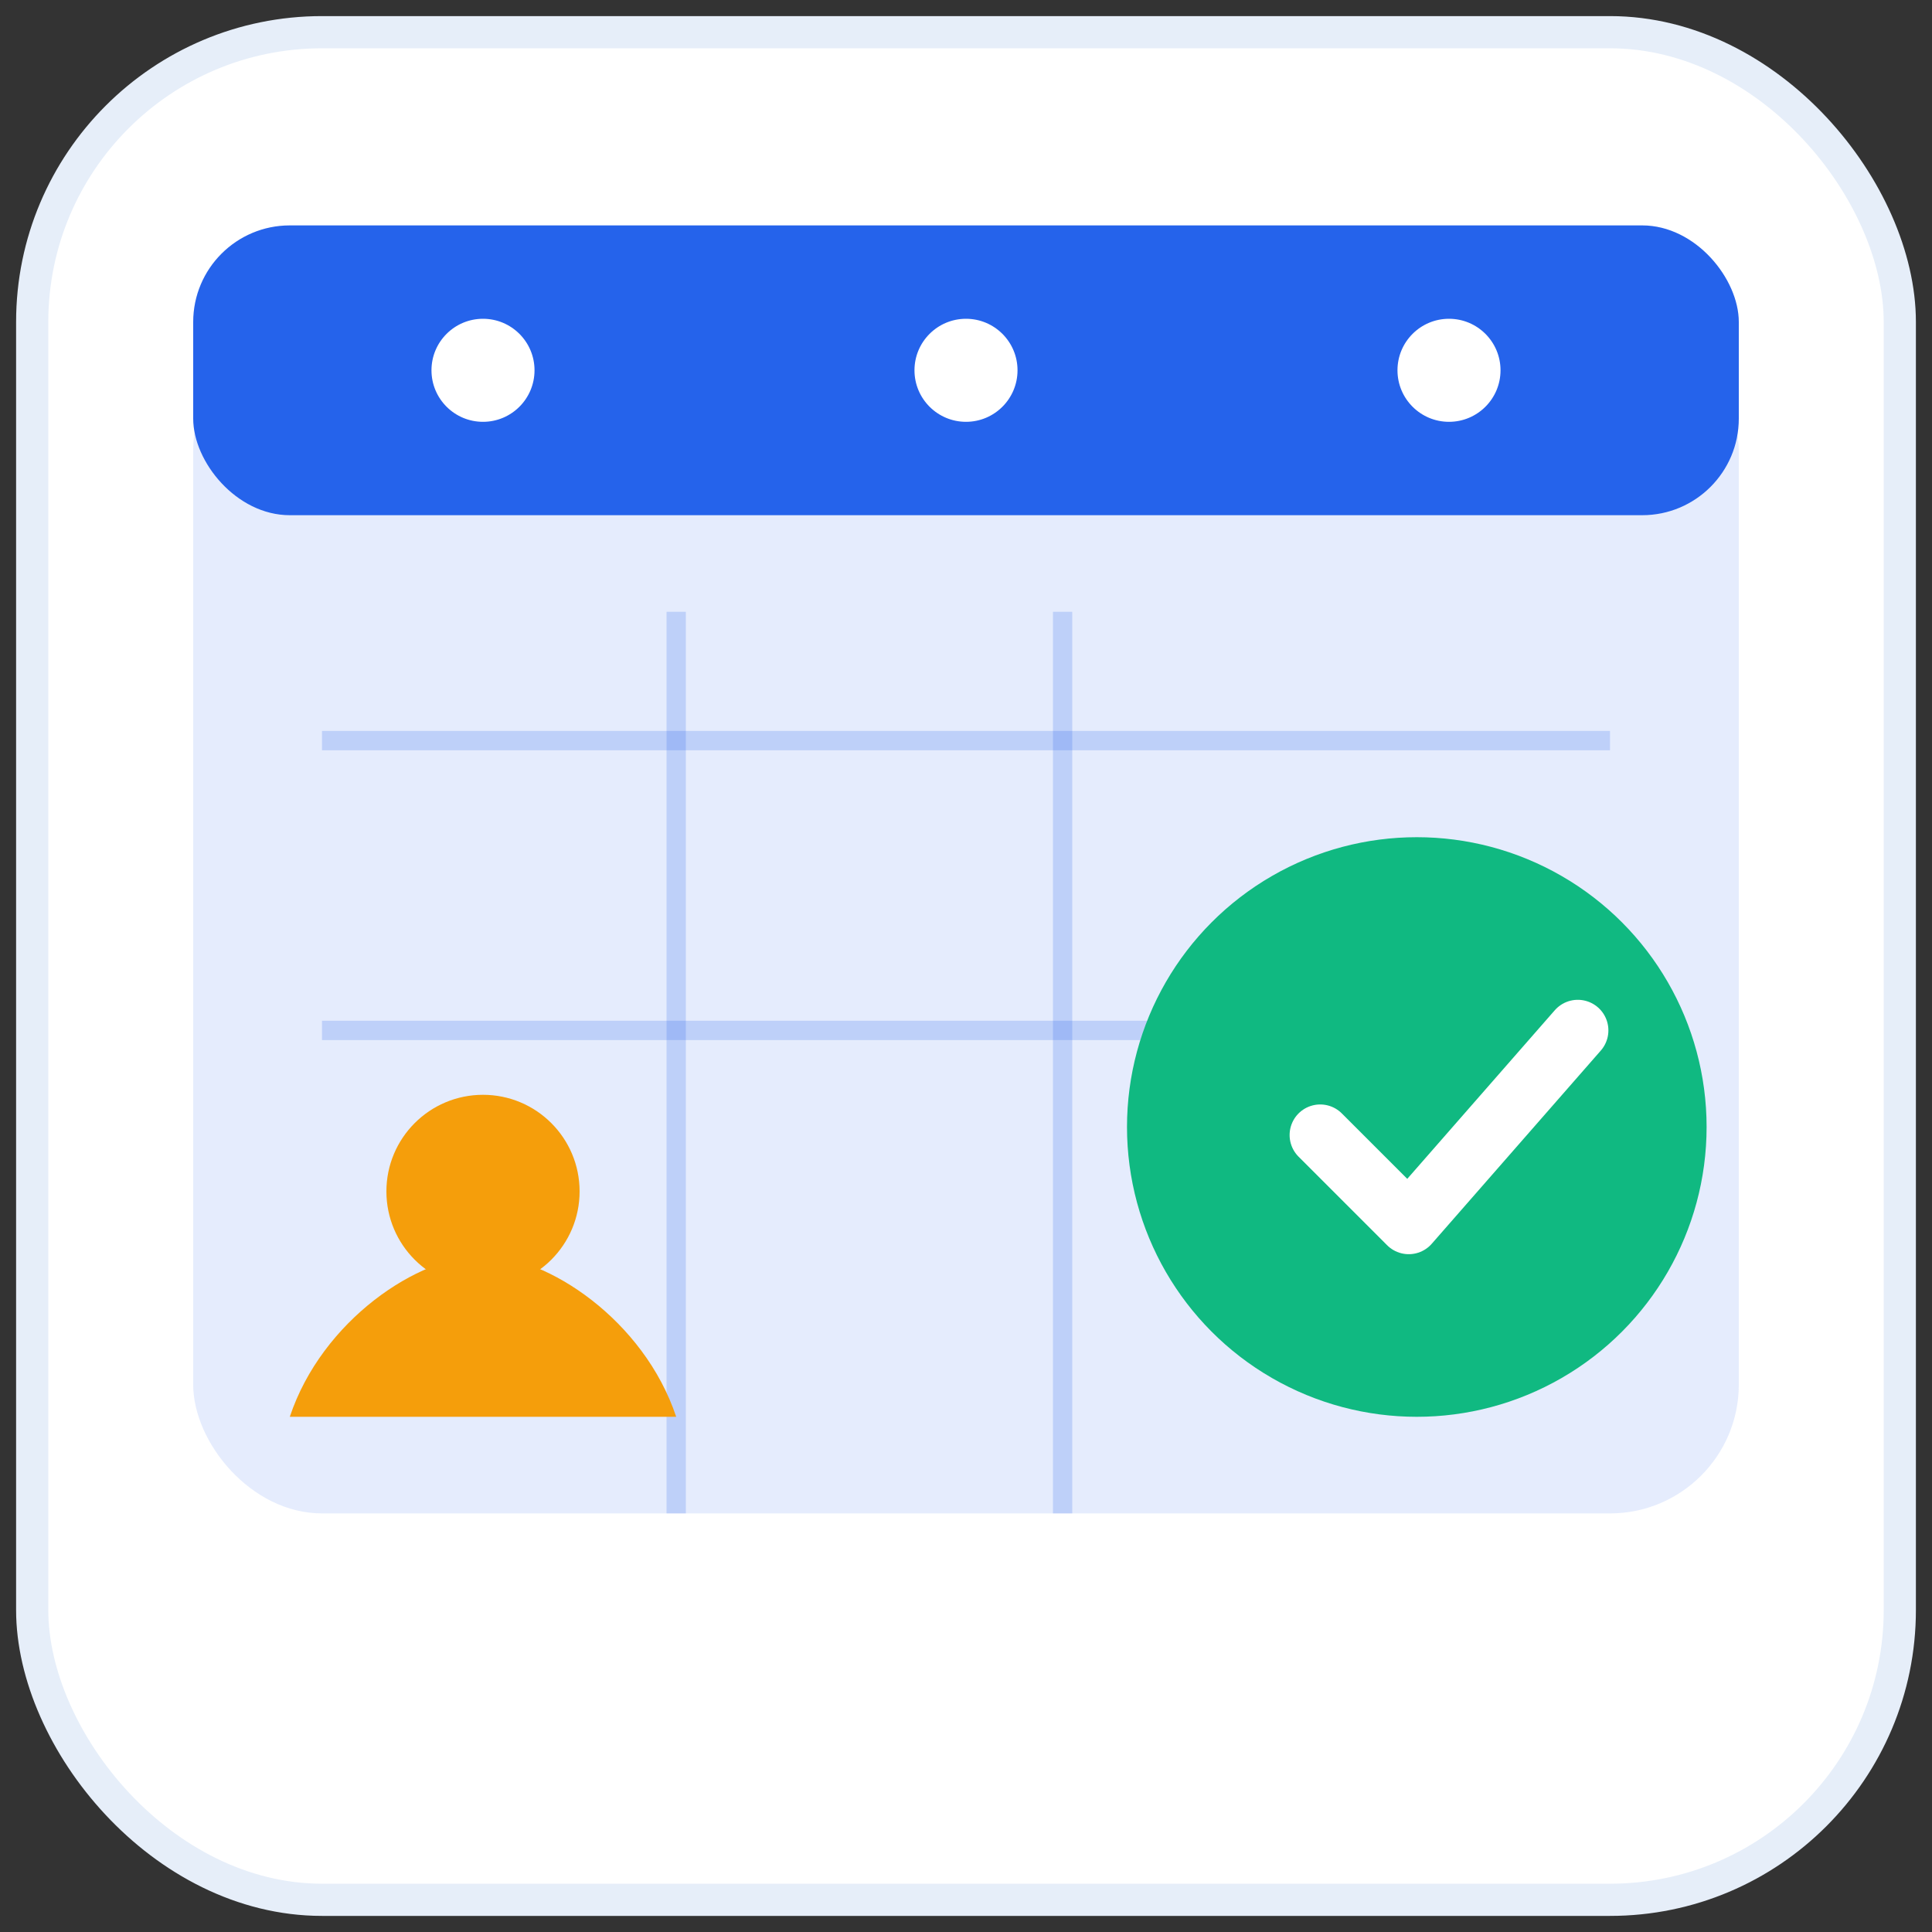 <svg xmlns="http://www.w3.org/2000/svg" viewBox="0 0 120 120" width="120" height="120" role="img" aria-labelledby="title desc">
  <rect x="0" y="0" width="120" height="120" fill="#333333" stroke="none"/>
  <title id="title">Leave Manager logo</title>
  <desc id="desc">Calendar with a check mark and a small user silhouette representing employee leave approvals.</desc>

  <!-- Background rounded square -->
  <rect x="2" y="2" width="116" height="116" rx="18" ry="18" fill="#FFFFFF" stroke="#E6EEF9" stroke-width="2"/>

  <!-- Calendar body -->
  <g transform="translate(12,14)">
    <!-- calendar card -->
    <rect x="0" y="6" width="96" height="74" rx="8" ry="8" fill="#2563EB" opacity="0.12"/>

    <!-- calendar top bar -->
    <rect x="0" y="0" width="96" height="18" rx="6" ry="6" fill="#2563EB" />

    <!-- binder rings -->
    <circle cx="18" cy="9" r="3.2" fill="#FFFFFF"/>
    <circle cx="48" cy="9" r="3.2" fill="#FFFFFF"/>
    <circle cx="78" cy="9" r="3.2" fill="#FFFFFF"/>

    <!-- calendar grid lines -->
    <g stroke="#2563EB" stroke-opacity="0.2" stroke-width="1.2" fill="none">
      <path d="M8 32 H88" />
      <path d="M8 50 H88" />
      <path d="M30 24 V80" />
      <path d="M54 24 V80" />
    </g>

    <!-- check-mark badge (approval) -->
    <g transform="translate(58,38)">
      <circle cx="18" cy="18" r="18" fill="#10B981"/>
      <path d="M12 18.5 L17.5 24 L28 12" fill="none" stroke="#FFFFFF" stroke-width="3.8" stroke-linecap="round" stroke-linejoin="round"/>
    </g>

    <!-- small user silhouette (employee) -->
    <g transform="translate(6,54)" fill="#F59E0B">
      <!-- head -->
      <circle cx="12" cy="6" r="6" />
      <!-- shoulders -->
      <path d="M0 20c2-6 8-10 12-10s10 4 12 10" fill="#F59E0B"/>
    </g>
  </g>
</svg>

